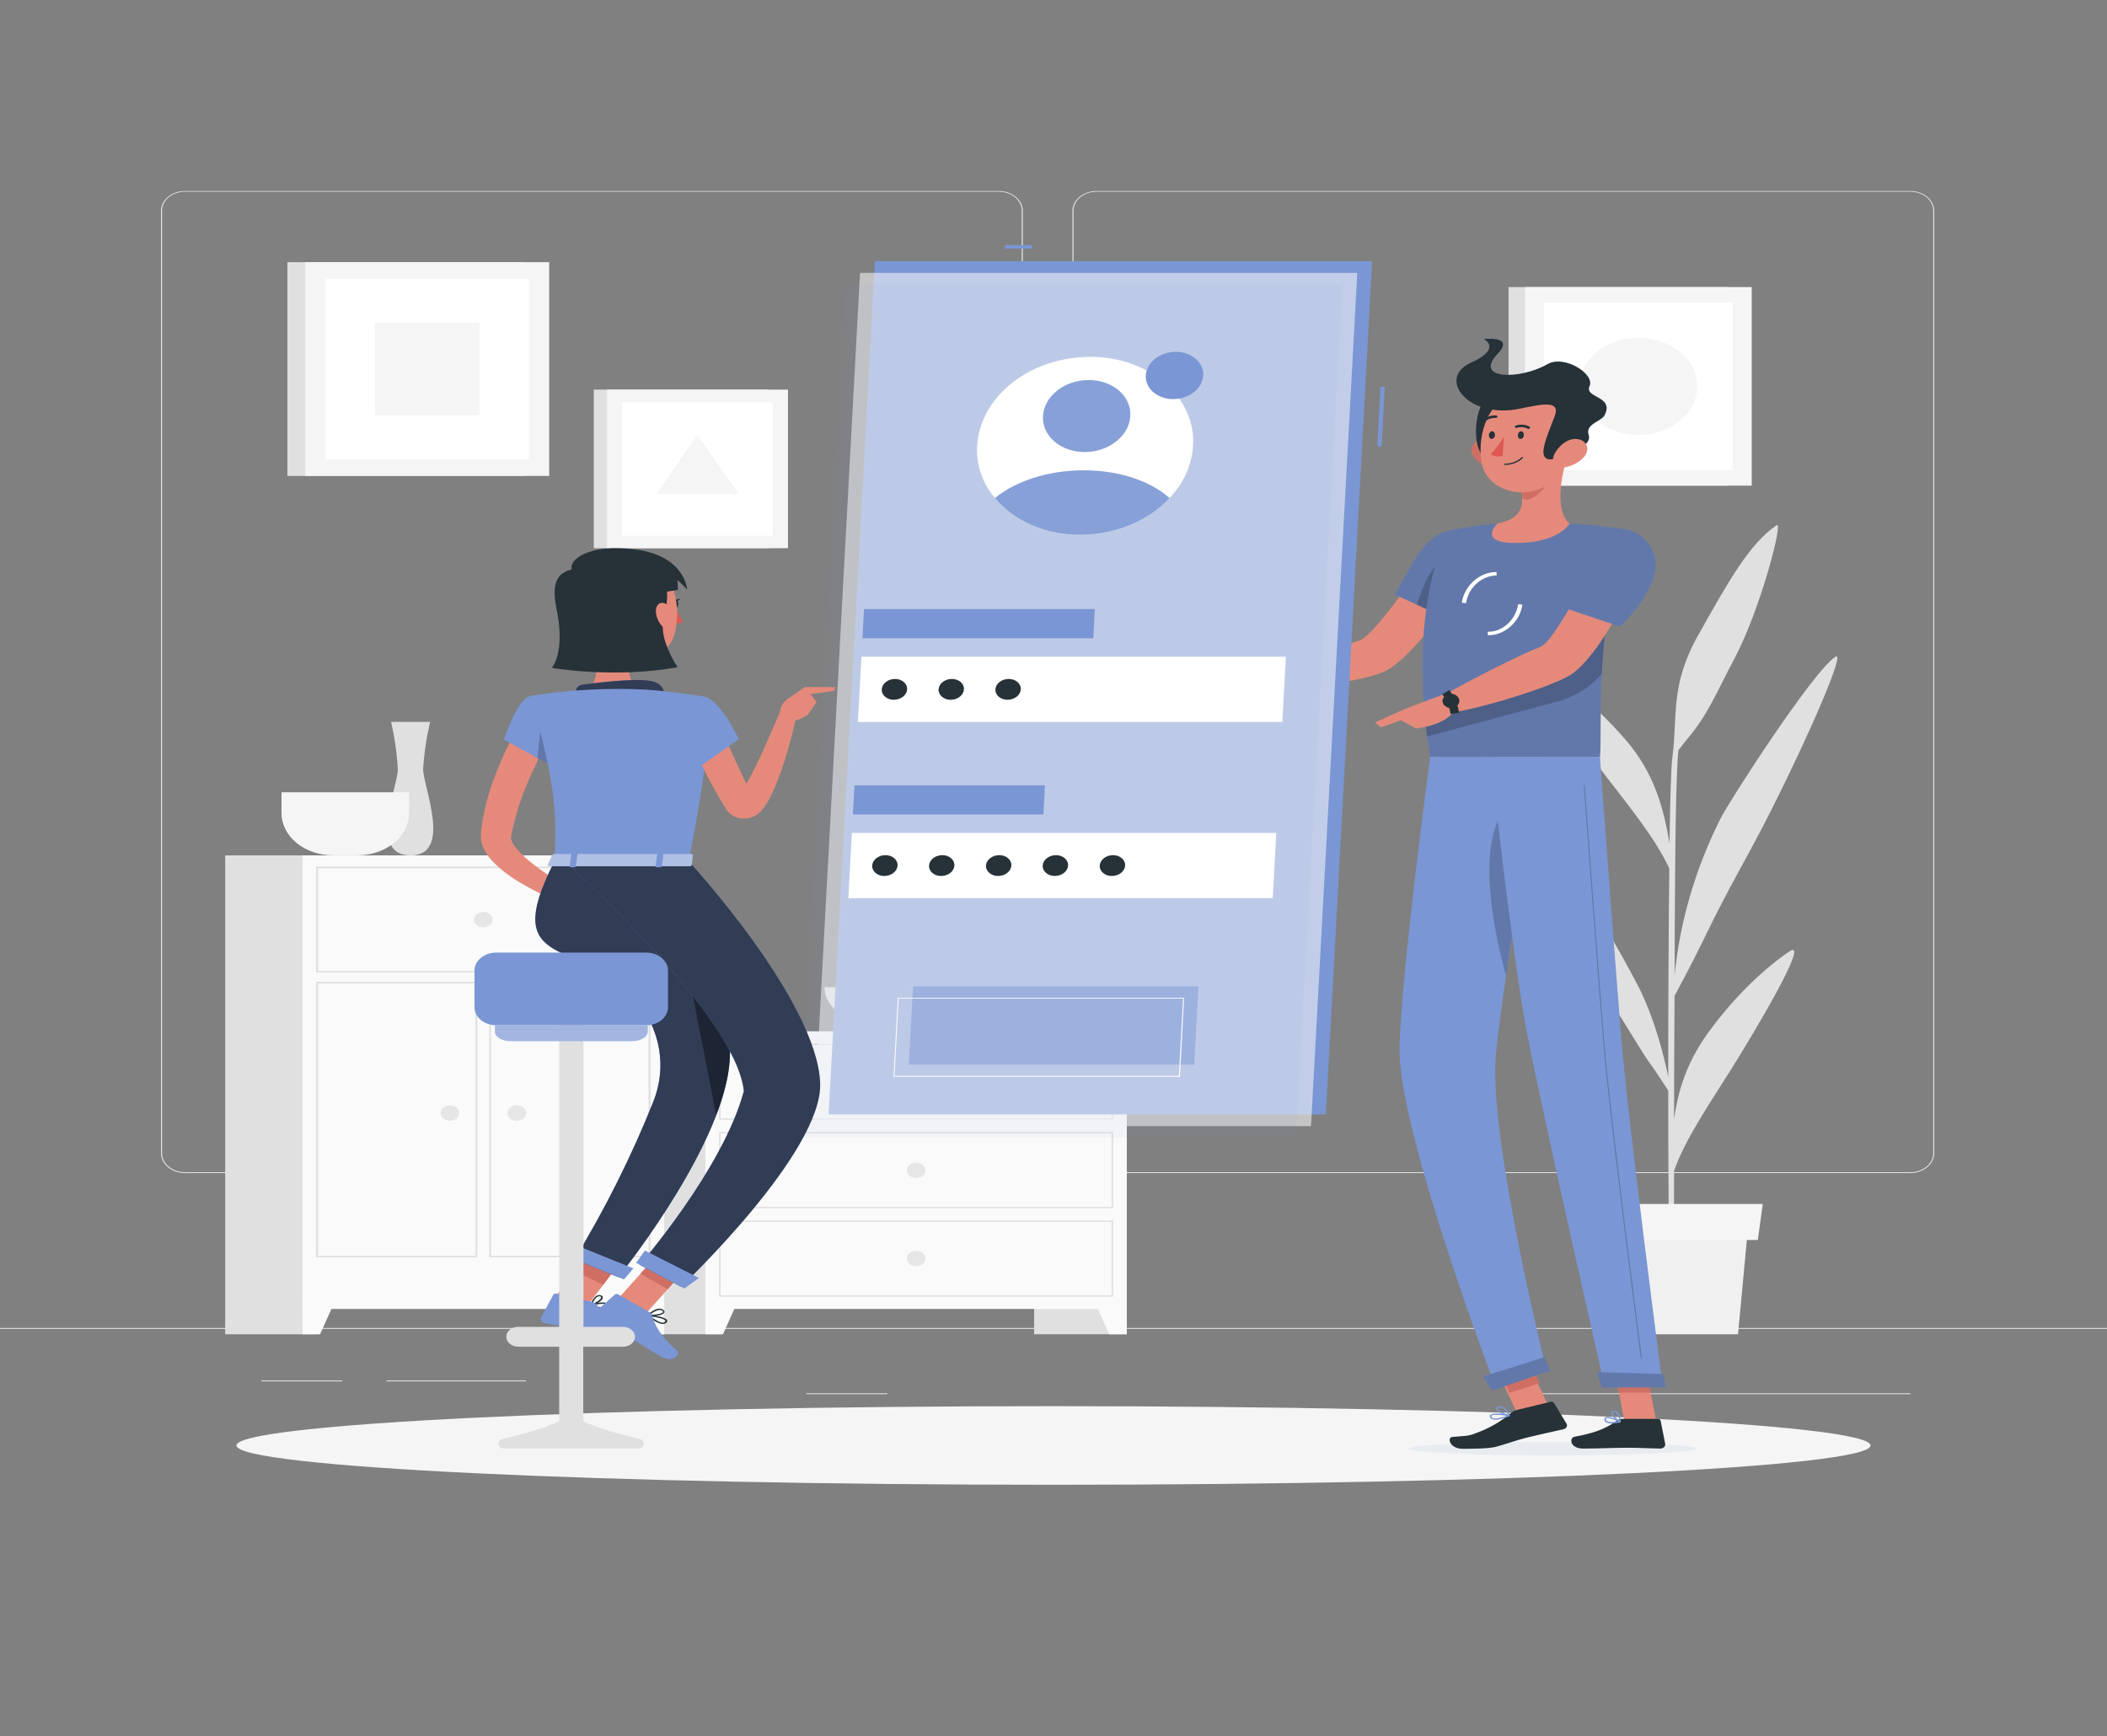 <svg width="654" height="539" viewBox="0 0 654 539" fill="none" xmlns="http://www.w3.org/2000/svg">
<rect x="0" y="0" width="654" height="539" fill="#808080" stroke="none"/>
<g clip-path="url(#clip0_25_3253)">
<path d="M654 412.227H0V412.497H654V412.227Z" fill="#E6E6E6"/>
<path d="M163.265 428.537H119.944V428.807H163.265V428.537Z" fill="#E6E6E6"/>
<path d="M106.236 428.537H81.135V428.807H106.236V428.537Z" fill="#E6E6E6"/>
<path d="M275.399 432.504H250.299V432.774H275.399V432.504Z" fill="#E6E6E6"/>
<path d="M406.278 438.52H349.785V438.789H406.278V438.52Z" fill="#E6E6E6"/>
<path d="M338.144 438.52H329.865V438.789H338.144V438.52Z" fill="#E6E6E6"/>
<path d="M592.982 432.504H470.448V432.774H592.982V432.504Z" fill="#E6E6E6"/>
<path d="M309.996 364.148H57.434C55.456 364.146 53.559 363.496 52.162 362.342C50.764 361.188 49.979 359.624 49.979 357.993V65.391C49.996 63.77 50.789 62.22 52.185 61.078C53.581 59.935 55.467 59.293 57.434 59.29H309.996C311.977 59.29 313.877 59.938 315.277 61.093C316.678 62.247 317.465 63.813 317.465 65.445V357.993C317.465 359.626 316.678 361.191 315.277 362.346C313.877 363.5 311.977 364.148 309.996 364.148ZM57.434 59.506C55.543 59.508 53.729 60.13 52.393 61.233C51.056 62.337 50.306 63.832 50.306 65.391V357.993C50.306 359.552 51.056 361.048 52.393 362.151C53.729 363.255 55.543 363.876 57.434 363.879H309.996C311.889 363.876 313.704 363.255 315.042 362.152C316.381 361.049 317.134 359.553 317.138 357.993V65.391C317.134 63.831 316.381 62.336 315.042 61.233C313.704 60.13 311.889 59.508 309.996 59.506H57.434Z" fill="#E6E6E6"/>
<path d="M592.93 364.148H340.355C338.375 364.146 336.477 363.496 335.077 362.342C333.678 361.189 332.89 359.625 332.886 357.993V65.391C332.907 63.769 333.702 62.219 335.1 61.077C336.498 59.935 338.386 59.293 340.355 59.29H592.93C594.895 59.296 596.778 59.939 598.171 61.081C599.564 62.223 600.355 63.772 600.372 65.391V357.993C600.372 359.622 599.589 361.184 598.194 362.338C596.799 363.492 594.906 364.143 592.93 364.148ZM340.355 59.506C338.462 59.508 336.647 60.13 335.309 61.233C333.97 62.336 333.217 63.831 333.213 65.391V357.993C333.217 359.553 333.97 361.049 335.309 362.152C336.647 363.255 338.462 363.876 340.355 363.879H592.93C594.823 363.876 596.637 363.255 597.976 362.152C599.314 361.049 600.068 359.553 600.071 357.993V65.391C600.068 63.831 599.314 62.336 597.976 61.233C596.637 60.13 594.823 59.508 592.93 59.506H340.355Z" fill="#E6E6E6"/>
<path d="M349.759 320.144H320.996V414.178H349.759V320.144Z" fill="#E0E0E0"/>
<path d="M344.292 414.178H349.759V401.372H338.563L344.292 414.178Z" fill="#FAFAFA"/>
<path d="M223.72 320.144H194.957V414.178H223.72V320.144Z" fill="#E0E0E0"/>
<path d="M349.759 320.144H218.959V406.32H349.759V320.144Z" fill="#FAFAFA"/>
<path d="M345.011 324.381V347.181H223.668V324.381H344.972M345.482 323.961H223.197V347.59H345.521V323.961H345.482Z" fill="#E0E0E0"/>
<path d="M224.414 414.178H218.959V401.372H230.143L224.414 414.178Z" fill="#FAFAFA"/>
<path d="M281.469 335.775C281.469 336.247 281.638 336.707 281.956 337.099C282.273 337.491 282.725 337.796 283.253 337.976C283.781 338.157 284.362 338.204 284.923 338.112C285.484 338.02 285.999 337.793 286.403 337.46C286.808 337.127 287.083 336.702 287.194 336.24C287.306 335.778 287.249 335.299 287.03 334.864C286.811 334.428 286.441 334.056 285.965 333.795C285.49 333.533 284.931 333.393 284.359 333.393C283.593 333.393 282.857 333.644 282.315 334.091C281.773 334.538 281.469 335.144 281.469 335.775Z" fill="#E6E6E6"/>
<path d="M345.011 351.827V374.627H223.668V351.827H344.972M345.482 351.417H223.197V375.047H345.521V351.428L345.482 351.417Z" fill="#E0E0E0"/>
<path d="M281.469 363.286C281.469 363.757 281.638 364.218 281.956 364.61C282.273 365.001 282.725 365.307 283.253 365.487C283.781 365.667 284.362 365.715 284.923 365.623C285.484 365.531 285.999 365.304 286.403 364.971C286.808 364.637 287.083 364.213 287.194 363.751C287.306 363.289 287.249 362.81 287.03 362.374C286.811 361.939 286.441 361.567 285.965 361.305C285.49 361.043 284.931 360.904 284.359 360.904C283.593 360.904 282.857 361.155 282.315 361.601C281.773 362.048 281.469 362.654 281.469 363.286Z" fill="#E6E6E6"/>
<path d="M345.011 379.284V402.094H223.668V379.284H344.972M345.482 378.863H223.197V402.504H345.521V378.863H345.482Z" fill="#E0E0E0"/>
<path d="M281.469 390.689C281.471 391.16 281.643 391.619 281.962 392.009C282.281 392.4 282.734 392.703 283.262 392.882C283.79 393.061 284.371 393.106 284.931 393.013C285.491 392.92 286.005 392.692 286.408 392.359C286.811 392.025 287.085 391.601 287.195 391.139C287.306 390.677 287.248 390.199 287.029 389.764C286.809 389.329 286.439 388.958 285.964 388.696C285.489 388.435 284.93 388.296 284.359 388.296C283.979 388.296 283.602 388.358 283.25 388.478C282.898 388.598 282.579 388.775 282.311 388.997C282.042 389.22 281.829 389.484 281.685 389.774C281.54 390.064 281.467 390.375 281.469 390.689Z" fill="#E6E6E6"/>
<path d="M206.154 265.533H177.391V414.189H206.154V265.533Z" fill="#E0E0E0"/>
<path d="M200.686 414.178H206.154V401.372H194.97L200.686 414.178Z" fill="#FAFAFA"/>
<path d="M98.662 265.533H69.9V414.189H98.662V265.533Z" fill="#E0E0E0"/>
<path d="M206.154 265.533H93.888V406.331H206.154V265.533Z" fill="#FAFAFA"/>
<path d="M201.314 269.5V301.377H98.728V269.5H201.314ZM201.916 269.015H98.1V301.84H201.89V269.026L201.916 269.015Z" fill="#E0E0E0"/>
<path d="M201.314 305.268V389.816H152.447V305.268H201.314ZM201.916 304.772H151.859V390.311H201.916V304.772Z" fill="#E0E0E0"/>
<path d="M147.595 305.268V389.816H98.728V305.268H147.595ZM148.183 304.772H98.1V390.311H148.157V304.772H148.183Z" fill="#E0E0E0"/>
<path d="M99.356 414.178H93.888V401.372H105.085L99.356 414.178Z" fill="#FAFAFA"/>
<path d="M147.124 285.454C147.121 285.928 147.289 286.392 147.607 286.787C147.924 287.182 148.377 287.49 148.907 287.673C149.438 287.856 150.022 287.905 150.586 287.814C151.15 287.723 151.669 287.496 152.076 287.161C152.484 286.827 152.762 286.401 152.875 285.936C152.988 285.472 152.931 284.99 152.712 284.552C152.492 284.114 152.12 283.74 151.642 283.476C151.164 283.213 150.603 283.072 150.028 283.072C149.26 283.072 148.523 283.323 147.979 283.769C147.435 284.216 147.127 284.822 147.124 285.454Z" fill="#E6E6E6"/>
<path d="M157.483 345.531C157.483 346.005 157.654 346.468 157.973 346.862C158.293 347.256 158.747 347.563 159.279 347.743C159.81 347.924 160.395 347.971 160.958 347.878C161.522 347.784 162.039 347.556 162.445 347.22C162.85 346.884 163.126 346.457 163.236 345.992C163.347 345.527 163.288 345.045 163.066 344.608C162.844 344.171 162.47 343.798 161.991 343.536C161.511 343.275 160.949 343.136 160.374 343.138C159.993 343.138 159.616 343.2 159.265 343.321C158.913 343.441 158.594 343.617 158.325 343.84C158.057 344.062 157.844 344.326 157.699 344.616C157.555 344.907 157.481 345.218 157.483 345.531Z" fill="#E6E6E6"/>
<path d="M136.778 345.531C136.78 346.002 136.952 346.462 137.271 346.852C137.59 347.242 138.043 347.546 138.571 347.725C139.1 347.903 139.68 347.949 140.24 347.856C140.8 347.763 141.314 347.535 141.717 347.201C142.12 346.868 142.394 346.443 142.504 345.981C142.615 345.52 142.557 345.041 142.338 344.606C142.118 344.172 141.748 343.8 141.273 343.539C140.798 343.278 140.239 343.138 139.668 343.138C139.288 343.138 138.911 343.2 138.559 343.321C138.207 343.441 137.888 343.617 137.62 343.84C137.351 344.062 137.138 344.326 136.994 344.616C136.849 344.907 136.776 345.218 136.778 345.531Z" fill="#E6E6E6"/>
<path d="M133.508 224.084H121.383C122.5 228.931 123.204 233.838 123.488 238.766C123.488 244.156 114.254 265.533 127.412 265.533C140.571 265.533 131.336 244.21 131.336 238.766C131.643 233.836 132.368 228.93 133.508 224.084Z" fill="#E0E0E0"/>
<path d="M87.374 245.946V252.414C87.388 255.881 89.066 259.203 92.04 261.655C95.015 264.107 99.046 265.489 103.253 265.501H111.101C115.309 265.489 119.34 264.107 122.314 261.655C125.289 259.203 126.967 255.881 126.981 252.414V245.946H87.374Z" fill="#F5F5F5"/>
<path d="M255.936 306.432C255.936 313.978 266.178 320.144 278.696 320.144H289.997C302.514 320.144 312.756 313.978 312.756 306.432H255.936Z" fill="#E0E0E0"/>
<path d="M555.39 295.372C548.536 299.986 539.066 308.427 530.407 320.306C524.626 328.219 521.147 336.476 519.616 347.45C519.616 335.053 519.708 321.74 519.76 309.17C521.5 305.936 525.476 298.477 528.327 292.591C537.837 272.939 541.407 268.099 549.949 251.152C561.368 228.514 573.061 201.715 569.713 203.861C562.885 208.226 536.725 248.598 533.9 254.376C526.198 269.796 521.438 286.105 519.786 302.724C519.786 290.866 519.891 280.086 519.943 271.721C520.126 244.437 520.689 235.629 520.963 232.913C522.023 231.533 523.265 229.927 523.998 229.064C530.146 221.734 532.513 215.503 538.294 204.572C546.509 189.103 553.572 161.625 551.505 163.004C542.899 168.782 536.123 181.179 527.203 196.994C518.282 212.808 520.833 221.896 519.067 235.392C518.701 238.044 518.413 248.048 518.204 261.9C515.901 247.132 511.559 237.408 503.645 228.568C493.914 217.691 484.496 210.35 477.59 206.512C470.684 202.675 489.519 229.388 498.518 241.008C506.536 251.4 513.926 260.553 518.138 269.575C517.916 288.365 517.811 312.146 517.811 334.255C515.745 324.187 512.37 313.331 507.87 304.934C502.455 294.844 494.136 279.364 487.505 274.114C485.922 272.853 494.437 302.961 499.905 310.96C505.372 318.959 509.388 326.515 512.828 331.054C513.626 332.132 516.294 336.196 517.811 338.546C517.811 365.571 517.994 389.417 518.282 397.534H519.695C519.603 395.443 519.577 381.687 519.616 363.491C523.03 353.616 530.826 342.34 537.261 332.056C544.272 320.921 562.244 290.791 555.39 295.372Z" fill="#E0E0E0"/>
<path d="M539.472 414.178H498.479L495.379 381.062H542.572L539.472 414.178Z" fill="#F0F0F0"/>
<path d="M545.619 384.922H492.318L490.801 373.743H547.15L545.619 384.922Z" fill="#F5F5F5"/>
<path d="M162.532 81.389H89.219V147.74H162.532V81.389Z" fill="#E0E0E0"/>
<path d="M170.472 81.389H94.738V147.74H170.472V81.389Z" fill="#F5F5F5"/>
<path d="M164.128 142.512V86.617H101.082V142.512H164.128Z" fill="white"/>
<path d="M148.837 128.95V100.157H116.36V128.95H148.837Z" fill="#F5F5F5"/>
<path d="M536.345 89.118H468.238V150.758H536.345V89.118Z" fill="#E0E0E0"/>
<path d="M543.723 89.118H473.378V150.758H543.723V89.118Z" fill="#F5F5F5"/>
<path d="M537.837 145.897V93.98H479.278V145.897H537.837Z" fill="white"/>
<path d="M508.55 134.998C518.642 134.998 526.823 128.256 526.823 119.938C526.823 111.621 518.642 104.879 508.55 104.879C498.459 104.879 490.278 111.621 490.278 119.938C490.278 128.256 498.459 134.998 508.55 134.998Z" fill="#F5F5F5"/>
<path d="M238.697 120.952H184.31V170.173H238.697V120.952Z" fill="#E0E0E0"/>
<path d="M244.583 120.952H188.404V170.173H244.583V120.952Z" fill="#F5F5F5"/>
<path d="M239.874 166.292V124.832H193.113V166.292H239.874Z" fill="white"/>
<path d="M216.5 135.073L203.708 153.335H229.292L216.5 135.073Z" fill="#F5F5F5"/>
<path d="M327 460.91C467.064 460.91 580.608 455.446 580.608 448.707C580.608 441.967 467.064 436.504 327 436.504C186.936 436.504 73.392 441.967 73.392 448.707C73.392 455.446 186.936 460.91 327 460.91Z" fill="#F5F5F5"/>
<path d="M456.819 176.178L443.844 171.866C443.844 171.866 426.722 197.597 421.817 198.902C415.146 200.67 401.334 205.585 393.146 206.448C392.034 207.526 390.216 210.878 390.386 212.097C401.386 215.126 425.558 211.105 430.738 207.935C442.523 200.745 456.819 176.178 456.819 176.178Z" fill="#E58A7B"/>
<path d="M460.808 170.324C463.228 177.687 450.122 192.498 450.122 192.498L432.948 184.564C432.948 184.564 436.166 178.474 440.09 172.275C446.381 162.261 458.049 161.926 460.808 170.324Z" fill="#7A96D4"/>
<path opacity="0.2" d="M460.808 170.324C463.228 177.687 450.122 192.498 450.122 192.498L432.948 184.564C432.948 184.564 436.166 178.474 440.09 172.275C446.381 162.261 458.049 161.926 460.808 170.324Z" fill="black"/>
<path opacity="0.2" d="M439.763 187.734L446.525 190.86L447.715 173.752C443.778 176.242 441.005 183.745 439.763 187.734Z" fill="black"/>
<path d="M449.507 164.783C449.507 164.783 436.14 189.297 443.935 234.939H496.608C497.446 228.277 494.673 195.765 504.705 164.373C498.927 163.443 493.08 162.827 487.204 162.53C479.75 162.174 472.278 162.174 464.824 162.53C459.657 162.962 454.537 163.716 449.507 164.783Z" fill="#7A96D4"/>
<path opacity="0.2" d="M449.507 164.783C449.507 164.783 436.14 189.297 443.935 234.939H496.608C497.446 228.277 494.673 195.765 504.705 164.373C498.927 163.443 493.08 162.827 487.204 162.53C479.75 162.174 472.278 162.174 464.824 162.53C459.657 162.962 454.537 163.716 449.507 164.783Z" fill="black"/>
<g style="mix-blend-mode:multiply">
<path d="M437.291 449.677C437.212 450.841 457.185 451.779 481.893 451.779C506.602 451.779 526.719 450.841 526.797 449.677C526.876 448.513 506.915 447.586 482.194 447.586C457.473 447.586 437.382 448.523 437.291 449.677Z" fill="#E8ECF1"/>
</g>
<path d="M472.45 419.086L463.108 422.067L471.156 439.2L480.498 436.22L472.45 419.086Z" fill="#E58A7B"/>
<path d="M514.109 441.387H504.26L500.65 422.598H510.499L514.109 441.387Z" fill="#E58A7B"/>
<path d="M503.58 440.449H514.646C514.838 440.45 515.023 440.506 515.169 440.609C515.315 440.712 515.413 440.854 515.444 441.01L516.869 448.222C516.899 448.403 516.882 448.587 516.818 448.762C516.754 448.936 516.645 449.098 516.498 449.235C516.352 449.372 516.172 449.481 515.969 449.556C515.767 449.63 515.547 449.668 515.326 449.666C511.467 449.612 509.61 449.418 504.744 449.418C501.749 449.418 495.588 449.677 491.429 449.677C487.269 449.677 486.995 446.314 488.708 446.001C496.399 444.632 499.381 442.767 501.945 440.956C502.397 440.629 502.978 440.449 503.58 440.449Z" fill="#263238"/>
<path d="M470.88 437.668L481.344 435.146C481.531 435.102 481.73 435.113 481.908 435.175C482.087 435.238 482.234 435.349 482.325 435.49L486.249 441.958C486.34 442.123 486.387 442.301 486.386 442.482C486.384 442.662 486.335 442.84 486.242 443.003C486.148 443.167 486.013 443.311 485.845 443.427C485.676 443.542 485.48 443.626 485.268 443.672C481.462 444.535 478.911 445.063 474.15 446.206C470.867 446.993 467.519 448.276 464.275 449.127C462.025 449.72 456.741 449.742 454.007 449.742C449.965 449.742 449.063 446.227 450.802 446.066C455.184 445.667 455.773 445.85 458.192 444.848C462.152 443.421 465.74 441.379 468.761 438.832C469.331 438.297 470.062 437.896 470.88 437.668Z" fill="#263238"/>
<path d="M394.794 206.405L383.963 202.664L379.503 212.56C383.942 213.117 388.458 213.117 392.897 212.56L394.794 206.405Z" fill="#E58A7B"/>
<path d="M375.906 202.405L375.618 208.981L379.503 212.539L383.963 202.642L375.906 202.405Z" fill="#E58A7B"/>
<path d="M473.732 420.541L464.361 423.523L468.511 432.383L477.882 429.401L473.732 420.541Z" fill="#CF6F64"/>
<path d="M510.499 422.598H500.65L502.521 432.289H512.37L510.499 422.598Z" fill="#CF6F64"/>
<path opacity="0.2" d="M442.261 222.596C442.457 224.547 442.68 226.542 442.967 228.59L482.129 218.112C488.245 216.618 493.56 213.45 497.197 209.132C497.354 206.254 497.55 203.225 497.851 200.066C497.982 198.535 498.139 196.961 498.309 195.366C498.479 193.771 498.714 192.003 498.963 190.299L442.261 222.596Z" fill="black"/>
<path d="M455.053 187.238L453.745 187.108C454.517 181.718 459.396 177.471 464.536 177.579V178.657C460.037 178.581 455.747 182.408 455.053 187.238Z" fill="white"/>
<path d="M462.025 197.188H461.803V196.11C466.302 196.25 470.527 192.38 471.22 187.561L472.528 187.691C471.835 192.962 467.113 197.188 462.025 197.188Z" fill="white"/>
<path d="M486.471 141.757C484.627 147.697 482.456 158.574 487.204 162.53C487.204 162.53 483.882 168.556 470.501 168.556C458.271 168.556 464.824 162.53 464.824 162.53C472.96 160.956 473.104 156.062 472.031 151.427L486.471 141.757Z" fill="#E58A7B"/>
<path d="M480.585 145.702L472.044 151.427C472.309 152.492 472.462 153.574 472.502 154.661C475 156.709 480.01 151.524 480.52 148.872C480.779 147.828 480.801 146.753 480.585 145.702Z" fill="#CF6F64"/>
<path d="M457.355 141.682C457.95 142.53 458.75 143.269 459.707 143.852C460.663 144.434 461.755 144.848 462.914 145.066C466.054 145.638 467.623 143.255 466.76 140.862C465.988 138.706 463.411 135.806 460.22 136.302C459.536 136.418 458.896 136.668 458.354 137.03C457.811 137.391 457.381 137.855 457.101 138.382C456.82 138.909 456.697 139.483 456.741 140.057C456.786 140.631 456.996 141.188 457.355 141.682Z" fill="#CF6F64"/>
<path d="M462.548 122.676C457.656 124.52 455.93 140.539 462.077 142.91C468.225 145.282 471.809 119.173 462.548 122.676Z" fill="#263238"/>
<path d="M487.963 132.82C486.785 140.862 486.655 145.595 481.423 149.713C479.801 151.079 477.753 152.05 475.505 152.518C473.256 152.985 470.895 152.932 468.681 152.363C466.467 151.794 464.487 150.732 462.959 149.294C461.431 147.856 460.416 146.099 460.024 144.215C458.441 136.992 460.625 125.059 470.409 121.857C472.465 121.11 474.726 120.829 476.957 121.045C479.189 121.26 481.31 121.963 483.1 123.082C484.891 124.2 486.286 125.693 487.141 127.405C487.996 129.118 488.28 130.987 487.963 132.82Z" fill="#E58A7B"/>
<path d="M471.887 126.838C479.134 125.318 484.457 124.283 482.547 129.252C480.023 135.893 476.988 142.318 481.056 142.609C483.541 142.792 494.529 138.954 493.129 135.063C491.913 131.678 497.053 130.751 497.969 129.037C501.356 122.827 491.664 123.647 493.391 119.874C495.117 116.101 485.543 110.021 480.311 113.05C471.796 117.944 457.185 117.869 464.863 109.816C470.37 104.07 460.547 105.245 460.547 105.245C460.547 105.245 466.485 108.145 456.492 112.629C445.923 117.416 455.616 130.276 471.887 126.838Z" fill="#263238"/>
<path d="M491.808 141.682C490.378 143.388 488.228 144.594 485.778 145.066C482.547 145.638 481.305 143.255 482.521 140.862C483.607 138.706 486.589 135.806 489.676 136.302C492.763 136.798 493.469 139.569 491.808 141.682Z" fill="#E58A7B"/>
<path d="M443.935 234.939C443.935 234.939 435.093 300.158 434.4 324.909C433.694 350.652 464.366 430.974 464.366 430.974L480.062 425.584C480.062 425.584 461.75 352.193 464.366 326.914C467.139 299.35 478.597 234.982 478.597 234.982L443.935 234.939Z" fill="#7A96D4"/>
<path opacity="0.2" d="M465.91 252.845C458.86 264.897 463.608 288.732 467.427 302.853C468.879 292.882 470.605 282.059 472.24 272.044C472.083 256.65 470.632 244.76 465.91 252.845Z" fill="black"/>
<path d="M479.369 421.315C479.447 421.315 481.226 425.433 481.226 425.433L463.124 431.707L460.272 427.33L479.369 421.315Z" fill="#7A96D4"/>
<path d="M462.627 234.939C462.627 234.939 469.389 296.967 473.862 320.198C478.78 345.65 498.06 430.413 498.06 430.413H516.098C516.098 430.413 505.294 347.709 503.253 322.505C501.029 295.167 496.608 234.939 496.608 234.939H462.627Z" fill="#7A96D4"/>
<path d="M516.372 426.543C516.451 426.543 516.974 430.693 516.974 430.693H497.145L495.732 425.929L516.372 426.543Z" fill="#7A96D4"/>
<path opacity="0.2" d="M509.466 421.627C509.425 421.628 509.385 421.616 509.354 421.594C509.323 421.572 509.302 421.542 509.296 421.509C509.191 420.754 499.447 346.049 497.616 323.411C495.627 298.854 491.625 244.383 491.586 243.833C491.584 243.815 491.587 243.797 491.594 243.78C491.601 243.763 491.612 243.747 491.627 243.734C491.642 243.721 491.659 243.711 491.679 243.703C491.699 243.696 491.721 243.693 491.743 243.693C491.786 243.693 491.827 243.706 491.859 243.73C491.89 243.754 491.909 243.787 491.913 243.822C491.913 244.372 495.954 298.8 497.943 323.4C499.774 346.038 509.518 420.69 509.61 421.498C509.614 421.516 509.613 421.534 509.607 421.552C509.602 421.569 509.592 421.586 509.579 421.6C509.565 421.614 509.548 421.626 509.529 421.634C509.509 421.643 509.488 421.648 509.466 421.649V421.627Z" fill="black"/>
<path d="M472.999 135.063C472.999 135.72 472.502 136.248 471.979 136.248C471.456 136.248 471.076 135.72 471.129 135.063C471.181 134.405 471.626 133.877 472.149 133.877C472.672 133.877 473.051 134.416 472.999 135.063Z" fill="#263238"/>
<path d="M464.026 135.063C464.026 135.72 463.516 136.248 463.006 136.248C462.496 136.248 462.103 135.72 462.143 135.063C462.182 134.405 462.653 133.877 463.176 133.877C463.699 133.877 464.078 134.416 464.026 135.063Z" fill="#263238"/>
<path d="M466.851 135.397C465.76 137.405 464.352 139.286 462.666 140.992C463.974 142.07 466.42 141.574 466.42 141.574L466.851 135.397Z" fill="#DF5753"/>
<path d="M467.087 144.323C467.057 144.323 467.027 144.318 466.999 144.308C466.971 144.298 466.946 144.283 466.925 144.265C466.904 144.247 466.888 144.226 466.878 144.202C466.867 144.179 466.863 144.154 466.864 144.129C466.868 144.076 466.896 144.027 466.942 143.991C466.988 143.955 467.049 143.934 467.113 143.935C468.113 143.94 469.103 143.761 470.008 143.41C470.913 143.06 471.712 142.546 472.345 141.908C472.39 141.875 472.448 141.857 472.509 141.857C472.569 141.857 472.627 141.875 472.672 141.908C472.714 141.944 472.738 141.992 472.738 142.043C472.738 142.093 472.714 142.141 472.672 142.177C471.994 142.856 471.141 143.401 470.175 143.772C469.208 144.143 468.153 144.331 467.087 144.323Z" fill="#263238"/>
<path d="M474.595 133.079C474.532 133.106 474.463 133.119 474.392 133.119C474.322 133.119 474.252 133.106 474.189 133.079C473.7 132.818 473.143 132.656 472.564 132.606C471.984 132.555 471.399 132.618 470.854 132.788C470.801 132.81 470.743 132.823 470.684 132.826C470.624 132.829 470.565 132.822 470.509 132.806C470.453 132.79 470.401 132.765 470.357 132.732C470.313 132.7 470.277 132.66 470.252 132.616C470.204 132.52 470.202 132.412 470.249 132.315C470.295 132.219 470.386 132.141 470.501 132.098C471.185 131.868 471.926 131.777 472.661 131.833C473.397 131.89 474.105 132.091 474.726 132.422C474.776 132.45 474.819 132.486 474.852 132.527C474.885 132.569 474.907 132.616 474.918 132.665C474.929 132.714 474.928 132.765 474.915 132.814C474.903 132.863 474.878 132.909 474.843 132.95C474.777 133.012 474.691 133.056 474.595 133.079Z" fill="#263238"/>
<path d="M460.56 130.923C460.49 130.909 460.427 130.879 460.377 130.837C460.333 130.802 460.299 130.76 460.275 130.714C460.252 130.667 460.239 130.618 460.239 130.567C460.239 130.517 460.252 130.467 460.275 130.421C460.299 130.375 460.333 130.333 460.377 130.298C460.878 129.834 461.502 129.473 462.201 129.241C462.9 129.009 463.654 128.913 464.405 128.961C464.466 128.969 464.523 128.987 464.575 129.013C464.626 129.04 464.671 129.075 464.705 129.117C464.739 129.158 464.763 129.205 464.774 129.254C464.786 129.303 464.785 129.354 464.772 129.403C464.744 129.503 464.672 129.591 464.571 129.65C464.47 129.71 464.346 129.737 464.222 129.727C463.628 129.696 463.033 129.777 462.482 129.963C461.932 130.15 461.44 130.438 461.044 130.805C460.984 130.859 460.908 130.899 460.822 130.92C460.737 130.941 460.646 130.942 460.56 130.923Z" fill="#263238"/>
<path d="M509.767 174.981L496.164 171.995C496.164 171.995 482.822 199.063 478.1 200.821C471.691 203.235 455.459 211.601 448.553 215.557C448.173 216.904 448.474 220.473 449.337 221.454C461.109 219.686 483.646 212.538 488.355 208.906C499.094 200.616 509.767 174.981 509.767 174.981Z" fill="#E58A7B"/>
<path d="M500.271 441.872C499.607 441.916 498.946 441.767 498.4 441.452C498.232 441.326 498.106 441.167 498.035 440.989C497.964 440.812 497.95 440.622 497.995 440.439C498.003 440.324 498.049 440.213 498.127 440.119C498.205 440.024 498.313 439.948 498.44 439.9C499.538 439.436 502.612 441.042 502.965 441.225C503.004 441.245 503.034 441.275 503.051 441.31C503.067 441.345 503.069 441.383 503.057 441.42C503.046 441.457 503.023 441.492 502.991 441.52C502.959 441.548 502.919 441.569 502.874 441.581C502.021 441.754 501.149 441.851 500.271 441.872ZM498.963 440.191C498.864 440.172 498.761 440.172 498.662 440.191C498.612 440.212 498.57 440.244 498.542 440.284C498.515 440.325 498.502 440.371 498.505 440.417C498.47 440.542 498.476 440.673 498.522 440.796C498.568 440.919 498.652 441.03 498.767 441.118C499.277 441.495 500.559 441.538 502.246 441.269C501.241 440.723 500.11 440.356 498.924 440.191H498.963Z" fill="#7A96D4"/>
<path d="M502.808 441.581C502.774 441.59 502.738 441.59 502.704 441.581C501.723 441.128 499.878 439.35 500.153 438.444C500.194 438.301 500.293 438.173 500.433 438.081C500.573 437.989 500.746 437.938 500.925 437.938C501.1 437.918 501.279 437.93 501.448 437.973C501.618 438.016 501.774 438.088 501.906 438.185C502.991 438.951 503.057 441.301 503.057 441.419C503.063 441.455 503.055 441.491 503.034 441.522C503.012 441.553 502.979 441.578 502.939 441.592C502.895 441.599 502.85 441.596 502.808 441.581ZM501.056 438.293H500.964C500.663 438.293 500.624 438.433 500.611 438.487C500.454 439.016 501.618 440.363 502.586 440.999C502.582 440.088 502.239 439.201 501.605 438.455C501.453 438.346 501.257 438.288 501.056 438.293Z" fill="#7A96D4"/>
<path d="M465.543 440.525C464.743 440.755 463.872 440.755 463.071 440.525C462.889 440.444 462.735 440.326 462.623 440.183C462.511 440.04 462.445 439.875 462.43 439.706C462.414 439.599 462.43 439.491 462.478 439.391C462.526 439.291 462.604 439.202 462.705 439.134C463.751 438.358 468.029 439.134 468.513 439.285C468.559 439.295 468.599 439.317 468.628 439.349C468.656 439.38 468.671 439.418 468.67 439.458C468.671 439.498 468.659 439.538 468.633 439.573C468.608 439.607 468.57 439.635 468.526 439.652C467.563 440.01 466.565 440.302 465.543 440.525ZM463.411 439.242C463.262 439.267 463.122 439.322 463.006 439.404C462.964 439.429 462.932 439.464 462.914 439.504C462.895 439.544 462.891 439.588 462.901 439.63C462.91 439.743 462.953 439.853 463.026 439.949C463.099 440.045 463.2 440.124 463.32 440.18C464.013 440.482 465.622 440.245 467.702 439.522C466.301 439.231 464.85 439.136 463.411 439.242Z" fill="#7A96D4"/>
<path d="M468.486 439.652H468.382C467.074 439.458 464.458 438.218 464.379 437.291C464.379 437.075 464.497 436.773 465.125 436.601C465.337 436.539 465.562 436.512 465.787 436.523C466.012 436.534 466.231 436.583 466.433 436.666C467.846 437.237 468.591 439.307 468.63 439.404C468.64 439.436 468.638 439.47 468.627 439.502C468.615 439.534 468.594 439.564 468.565 439.587C468.545 439.613 468.518 439.635 468.486 439.652ZM465.386 436.924H465.256C464.85 437.043 464.85 437.183 464.85 437.226C464.85 437.787 466.747 438.811 468.068 439.156C467.764 438.29 467.12 437.532 466.237 437C465.974 436.89 465.672 436.863 465.386 436.924Z" fill="#7A96D4"/>
<path d="M449.664 214.921L436.022 220.095L434.439 223.329L439.475 226.121C439.475 226.121 448.893 225.28 451.574 220.289L449.664 214.921Z" fill="#E58A7B"/>
<path d="M450.24 221.637C449.935 219.477 449.07 217.396 447.702 215.535L449.86 214.199C451.484 216.342 452.52 218.752 452.895 221.26L450.24 221.637Z" fill="#263238"/>
<path d="M452.568 216.452C452.856 216.825 452.998 217.263 452.974 217.706C452.95 218.149 452.76 218.574 452.432 218.925C452.104 219.276 451.652 219.535 451.139 219.667C450.626 219.799 450.076 219.797 449.564 219.662C449.052 219.527 448.603 219.266 448.278 218.913C447.952 218.56 447.767 218.133 447.746 217.691C447.726 217.248 447.871 216.811 448.163 216.439C448.455 216.066 448.878 215.777 449.377 215.611C449.936 215.376 450.585 215.333 451.182 215.49C451.78 215.648 452.278 215.993 452.568 216.452Z" fill="#263238"/>
<path d="M426.8 224.278L428.619 225.787L440.861 221.475L436.022 220.095L426.8 224.278Z" fill="#E58A7B"/>
<path opacity="0.2" d="M479.369 421.315C479.447 421.315 481.226 425.433 481.226 425.433L463.124 431.707L460.272 427.33L479.369 421.315Z" fill="black"/>
<path opacity="0.2" d="M516.372 426.543C516.451 426.543 516.974 430.693 516.974 430.693H497.145L495.732 425.929L516.372 426.543Z" fill="black"/>
<path d="M513.312 171.876C516.909 181.438 502.848 194.514 502.848 194.514L483.424 187.982C485.726 182.455 488.381 177.032 491.376 171.736C497.341 161.139 509.675 162.228 513.312 171.876Z" fill="#7A96D4"/>
<path opacity="0.2" d="M513.312 171.876C516.909 181.438 502.848 194.514 502.848 194.514L483.424 187.982C485.726 182.455 488.381 177.032 491.376 171.736C497.341 161.139 509.675 162.228 513.312 171.876Z" fill="black"/>
<path d="M320.303 76.075H311.945V77.185H320.303V76.075Z" fill="#7A96D4"/>
<path d="M428.498 120.021L427.487 138.522L428.833 138.572L429.844 120.071L428.498 120.021Z" fill="#7A96D4"/>
<path d="M425.898 81.055H271.554L257.192 345.941H411.536L425.898 81.055Z" fill="#7A96D4"/>
<path opacity="0.56" d="M421.294 84.698H266.95L252.588 349.585H406.932L421.294 84.698Z" fill="#FAFAFA"/>
<path opacity="0.07" d="M416.69 88.331H262.346L247.971 353.218H402.315L416.69 88.331Z" fill="#7A96D4"/>
<path d="M399.123 203.861H267.381L266.283 224.127H398.024L399.123 203.861Z" fill="white"/>
<path d="M339.832 189.07H268.179L267.695 198.136H339.348L339.832 189.07Z" fill="#7A96D4"/>
<path d="M396.154 258.558H264.412L263.314 278.825H395.055L396.154 258.558Z" fill="white"/>
<path opacity="0.47" d="M371.995 306.195H283.404L282.083 330.483H370.674L371.995 306.195Z" fill="#7A96D4"/>
<path d="M366.07 334.256H277.479C277.441 334.264 277.4 334.264 277.361 334.256C277.349 334.224 277.349 334.19 277.361 334.159L278.669 309.86C278.669 309.844 278.673 309.827 278.682 309.812C278.69 309.797 278.701 309.784 278.716 309.772C278.731 309.761 278.748 309.753 278.767 309.748C278.786 309.742 278.806 309.74 278.826 309.742H367.417C367.434 309.735 367.451 309.732 367.47 309.732C367.488 309.732 367.506 309.735 367.522 309.742C367.531 309.755 367.536 309.77 367.536 309.785C367.536 309.8 367.531 309.815 367.522 309.828L366.24 334.18C366.224 334.205 366.2 334.226 366.169 334.24C366.139 334.253 366.104 334.259 366.07 334.256ZM277.636 333.997H365.913L367.221 309.957H278.944L277.636 333.997Z" fill="white"/>
<path d="M324.358 243.768H265.21L264.726 252.845H323.861L324.358 243.768Z" fill="#7A96D4"/>
<path d="M370.308 138.394C369.97 144.292 367.425 149.959 363.022 154.618C359.763 158.136 355.57 160.993 350.763 162.968C345.956 164.943 340.664 165.985 335.293 166.012C330.952 166.039 326.651 165.334 322.654 163.939C318.657 162.545 315.049 160.491 312.052 157.903C309.054 155.316 306.731 152.25 305.226 148.895C303.721 145.539 303.065 141.966 303.299 138.394C303.759 130.981 307.638 123.994 314.141 118.86C320.645 113.726 329.283 110.834 338.288 110.775C342.632 110.742 346.938 111.443 350.939 112.835C354.941 114.227 358.554 116.281 361.555 118.869C364.556 121.458 366.881 124.526 368.387 127.884C369.892 131.242 370.546 134.819 370.308 138.394Z" fill="white"/>
<path d="M373.46 116.553C373.375 118.122 372.698 119.629 371.524 120.865C370.656 121.8 369.54 122.559 368.261 123.084C366.983 123.609 365.576 123.886 364.147 123.895C362.763 123.901 361.398 123.629 360.172 123.101C358.945 122.573 357.894 121.805 357.11 120.865C356.072 119.595 355.559 118.083 355.645 116.553C355.772 114.585 356.804 112.731 358.532 111.369C360.26 110.007 362.554 109.239 364.945 109.223C366.099 109.214 367.242 109.4 368.305 109.77C369.368 110.139 370.328 110.684 371.126 111.371C371.924 112.058 372.542 112.872 372.944 113.763C373.345 114.654 373.521 115.604 373.46 116.553Z" fill="#7A96D4"/>
<path d="M281.573 213.994C281.51 214.863 281.05 215.679 280.286 216.279C279.521 216.88 278.509 217.218 277.453 217.228C276.943 217.233 276.438 217.152 275.967 216.989C275.497 216.827 275.072 216.587 274.719 216.283C274.366 215.98 274.092 215.621 273.915 215.227C273.737 214.833 273.659 214.413 273.686 213.994C273.743 213.123 274.201 212.304 274.967 211.702C275.733 211.101 276.748 210.764 277.806 210.76C278.315 210.756 278.82 210.839 279.289 211.002C279.759 211.165 280.183 211.405 280.535 211.708C280.888 212.01 281.162 212.369 281.341 212.763C281.519 213.156 281.598 213.575 281.573 213.994Z" fill="#263238"/>
<path d="M299.205 213.994C299.145 214.863 298.686 215.682 297.921 216.282C297.156 216.883 296.142 217.221 295.085 217.228C294.576 217.231 294.072 217.149 293.603 216.986C293.135 216.823 292.712 216.582 292.36 216.279C292.008 215.976 291.736 215.617 291.559 215.224C291.382 214.831 291.304 214.413 291.331 213.994C291.388 213.125 291.844 212.307 292.607 211.706C293.37 211.105 294.383 210.767 295.438 210.76C295.948 210.755 296.454 210.836 296.924 210.999C297.394 211.161 297.819 211.401 298.172 211.704C298.525 212.007 298.799 212.367 298.976 212.761C299.154 213.155 299.232 213.574 299.205 213.994Z" fill="#263238"/>
<path d="M316.85 213.994C316.79 214.863 316.331 215.682 315.566 216.282C314.801 216.883 313.787 217.221 312.73 217.228C312.221 217.231 311.716 217.149 311.246 216.986C310.777 216.823 310.353 216.583 310.001 216.28C309.648 215.977 309.374 215.618 309.195 215.225C309.017 214.832 308.938 214.413 308.963 213.994C309.023 213.124 309.482 212.306 310.247 211.705C311.012 211.105 312.026 210.767 313.083 210.76C313.593 210.755 314.098 210.836 314.569 210.999C315.039 211.161 315.463 211.401 315.817 211.704C316.17 212.007 316.443 212.367 316.621 212.761C316.799 213.155 316.877 213.574 316.85 213.994Z" fill="#263238"/>
<path d="M278.604 268.692C278.541 269.56 278.081 270.377 277.317 270.977C276.552 271.577 275.54 271.916 274.484 271.926C273.975 271.929 273.47 271.847 273.001 271.684C272.531 271.521 272.107 271.28 271.755 270.978C271.402 270.675 271.128 270.316 270.949 269.923C270.771 269.53 270.692 269.111 270.717 268.692C270.777 267.822 271.236 267.004 272.001 266.403C272.766 265.802 273.78 265.464 274.837 265.458C275.346 265.454 275.851 265.536 276.32 265.699C276.79 265.862 277.214 266.103 277.566 266.405C277.919 266.708 278.193 267.067 278.371 267.46C278.55 267.853 278.629 268.272 278.604 268.692Z" fill="#263238"/>
<path d="M296.236 268.692C296.176 269.559 295.719 270.376 294.956 270.976C294.194 271.577 293.183 271.916 292.129 271.926C291.619 271.931 291.113 271.849 290.643 271.687C290.173 271.524 289.748 271.284 289.395 270.981C289.042 270.678 288.768 270.318 288.59 269.925C288.413 269.531 288.335 269.111 288.362 268.692C288.422 267.822 288.881 267.004 289.646 266.403C290.411 265.802 291.425 265.464 292.482 265.458C292.991 265.454 293.495 265.536 293.963 265.699C294.432 265.863 294.855 266.103 295.207 266.406C295.559 266.709 295.831 267.068 296.008 267.461C296.185 267.854 296.263 268.273 296.236 268.692Z" fill="#263238"/>
<path d="M313.92 268.692C313.86 269.561 313.401 270.379 312.636 270.98C311.871 271.581 310.857 271.919 309.8 271.926C309.291 271.927 308.787 271.844 308.319 271.681C307.85 271.517 307.427 271.277 307.075 270.974C306.723 270.672 306.449 270.314 306.269 269.921C306.09 269.529 306.01 269.11 306.033 268.692C306.096 267.823 306.556 267.006 307.32 266.406C308.085 265.806 309.097 265.467 310.153 265.458C310.663 265.453 311.168 265.534 311.639 265.696C312.109 265.859 312.534 266.099 312.887 266.402C313.24 266.705 313.514 267.065 313.691 267.458C313.869 267.852 313.947 268.272 313.92 268.692Z" fill="#263238"/>
<path d="M331.526 268.692C331.463 269.56 331.003 270.377 330.238 270.977C329.474 271.577 328.461 271.916 327.406 271.926C326.897 271.927 326.393 271.844 325.925 271.681C325.456 271.517 325.033 271.277 324.681 270.974C324.328 270.672 324.054 270.314 323.875 269.921C323.696 269.529 323.615 269.11 323.639 268.692C323.701 267.823 324.161 267.006 324.926 266.406C325.691 265.806 326.703 265.467 327.759 265.458C328.268 265.454 328.773 265.536 329.242 265.699C329.711 265.862 330.135 266.103 330.488 266.405C330.841 266.708 331.115 267.067 331.293 267.46C331.472 267.853 331.551 268.272 331.526 268.692Z" fill="#263238"/>
<path d="M349.236 268.692C349.173 269.56 348.713 270.377 347.949 270.977C347.184 271.577 346.172 271.916 345.116 271.926C344.606 271.931 344.1 271.849 343.63 271.687C343.16 271.524 342.735 271.284 342.382 270.981C342.029 270.678 341.755 270.318 341.578 269.925C341.4 269.531 341.322 269.111 341.349 268.692C341.409 267.822 341.868 267.004 342.633 266.403C343.398 265.802 344.412 265.464 345.469 265.458C345.978 265.454 346.483 265.536 346.952 265.699C347.422 265.862 347.846 266.103 348.198 266.405C348.551 266.708 348.825 267.067 349.003 267.46C349.182 267.853 349.261 268.272 349.236 268.692Z" fill="#263238"/>
<path d="M346.559 136.955C352.034 132.543 352.324 125.471 347.208 121.159C342.092 116.847 333.506 116.928 328.031 121.34C322.557 125.753 322.266 132.825 327.382 137.137C332.499 141.449 341.084 141.368 346.559 136.955Z" fill="#7A96D4"/>
<path d="M363.022 154.618C359.763 158.136 355.57 160.993 350.763 162.968C345.956 164.943 340.664 165.985 335.293 166.012C330.084 166.048 324.945 165.028 320.328 163.041C315.711 161.054 311.759 158.161 308.819 154.618C315.176 149.4 325.234 145.994 336.378 145.994C347.523 145.994 357.228 149.4 363.022 154.618Z" fill="#7A96D4"/>
<path opacity="0.1" d="M346.559 136.955C352.034 132.543 352.324 125.471 347.208 121.159C342.092 116.847 333.506 116.928 328.031 121.34C322.557 125.753 322.266 132.825 327.382 137.137C332.499 141.449 341.084 141.368 346.559 136.955Z" fill="white"/>
<path opacity="0.1" d="M363.022 154.618C359.763 158.136 355.57 160.993 350.763 162.968C345.956 164.943 340.664 165.985 335.293 166.012C330.084 166.048 324.945 165.028 320.328 163.041C315.711 161.054 311.759 158.161 308.819 154.618C315.176 149.4 325.234 145.994 336.378 145.994C347.523 145.994 357.228 149.4 363.022 154.618Z" fill="white"/>
<path d="M170.576 229.01C169.334 231.253 168.026 233.721 166.888 236.114C165.75 238.508 164.586 240.976 163.579 243.434C161.522 248.278 159.956 253.254 158.896 258.31L158.608 259.895C158.581 260.167 158.612 260.441 158.7 260.704C159.008 261.597 159.495 262.442 160.139 263.205C161.818 265.178 163.767 266.987 165.946 268.595C168.244 270.356 170.654 272.015 173.166 273.564C175.678 275.16 178.32 276.712 180.923 278.178L178.477 281.962C172.261 279.73 166.362 276.943 160.884 273.65C157.962 271.894 155.324 269.836 153.036 267.527C151.68 266.153 150.622 264.596 149.91 262.924C149.496 261.88 149.284 260.789 149.282 259.69C149.282 259.432 149.282 259.054 149.282 258.871V258.343L149.413 257.265C150.163 251.648 151.596 246.108 153.69 240.728C154.71 238.076 155.796 235.435 157.039 232.859C158.281 230.282 159.563 227.76 161.146 225.14L170.576 229.01Z" fill="#E58A7B"/>
<path d="M179.078 277.51L188.326 273.65L185.932 282.016C185.932 282.016 179.588 283.482 176.645 280.938L179.078 277.51Z" fill="#E58A7B"/>
<path d="M196.789 275.019L194.33 281.94L185.932 282.016L188.326 273.65L196.789 275.019Z" fill="#E58A7B"/>
<path d="M209.842 188.65C210.337 190.144 211.026 191.59 211.896 192.962C211.642 193.2 211.314 193.376 210.948 193.473C210.582 193.57 210.191 193.583 209.816 193.512L209.842 188.65Z" fill="#DF5753"/>
<path d="M209.568 188.715C210.11 188.715 210.549 188.16 210.549 187.475C210.549 186.79 210.11 186.235 209.568 186.235C209.026 186.235 208.587 186.79 208.587 187.475C208.587 188.16 209.026 188.715 209.568 188.715Z" fill="#263238"/>
<path d="M209.28 186.278L211.268 185.815C211.268 185.815 210.3 187.087 209.28 186.278Z" fill="#263238"/>
<path d="M184.297 196.563C185.488 201.575 186.678 210.771 182.414 214.123C182.414 214.123 184.088 219.211 195.402 219.211C207.841 219.211 201.341 214.123 201.341 214.123C194.552 212.786 194.722 208.636 195.912 204.734L184.297 196.563Z" fill="#E58A7B"/>
<path d="M180.988 185.136C181.616 193.512 181.668 197.069 186.796 201.37C194.526 207.838 206.873 205.381 209.293 197.058C211.478 189.512 210.091 177.094 200.137 173.763C197.952 173.021 195.574 172.751 193.227 172.978C190.88 173.205 188.642 173.922 186.725 175.06C184.808 176.199 183.275 177.722 182.271 179.485C181.267 181.248 180.825 183.193 180.988 185.136Z" fill="#E58A7B"/>
<path d="M181.995 175.714C176.894 177.245 170.092 176.102 172.761 189.07C175.586 202.804 171.243 207.321 171.243 207.321C171.243 207.321 190.589 210.717 210.34 207.116C210.34 207.116 204.31 198.427 205.997 192.024C208.155 183.939 206.455 180.953 206.455 180.953C206.455 180.953 189.163 173.558 181.995 175.714Z" fill="#263238"/>
<path d="M203.577 189.502C203.583 191.094 204.136 192.653 205.173 193.997C206.559 195.743 208.194 195.075 208.6 193.221C208.966 191.593 208.691 188.715 206.926 187.594C205.16 186.472 203.603 187.572 203.577 189.502Z" fill="#E58A7B"/>
<path d="M177.561 177.126C176.096 173.73 183.081 168.502 197.861 170.658C212.642 172.814 213.283 182.958 213.283 182.958L210.3 180.026L210.431 183.109L195.245 185.513L177.561 177.126Z" fill="#263238"/>
<path d="M178.817 214.695C178.729 214.202 178.879 213.701 179.233 213.299C179.587 212.896 180.119 212.623 180.713 212.539C185.317 211.913 195.781 210.641 201.04 211.245C204.964 211.698 205.984 213.573 206.154 215.115C206.181 215.385 206.137 215.656 206.025 215.911C205.914 216.166 205.738 216.398 205.509 216.592C205.28 216.786 205.003 216.938 204.696 217.036C204.39 217.135 204.062 217.178 203.734 217.163L181.001 216.322C180.465 216.3 179.955 216.126 179.557 215.829C179.159 215.533 178.897 215.132 178.817 214.695Z" fill="#7A96D4"/>
<path opacity="0.6" d="M178.817 214.695C178.729 214.202 178.879 213.701 179.233 213.299C179.587 212.896 180.119 212.623 180.713 212.539C185.317 211.913 195.781 210.641 201.04 211.245C204.964 211.698 205.984 213.573 206.154 215.115C206.181 215.385 206.137 215.656 206.025 215.911C205.914 216.166 205.738 216.398 205.509 216.592C205.28 216.786 205.003 216.938 204.696 217.036C204.39 217.135 204.062 217.178 203.734 217.163L181.001 216.322C180.465 216.3 179.955 216.126 179.557 215.829C179.159 215.533 178.897 215.132 178.817 214.695Z" fill="black"/>
<path d="M191.962 403.021L200.399 407.851L214.512 392.079L206.075 387.261L191.962 403.021Z" fill="#E58A7B"/>
<path d="M172.29 402.709L181.197 406.891L193.689 390.214L184.781 386.032L172.29 402.709Z" fill="#E58A7B"/>
<path d="M214.499 392.079L207.226 400.208L198.79 395.389L206.062 387.261L214.499 392.079Z" fill="#CF6F64"/>
<path d="M184.768 386.032L193.689 390.225L187.253 398.817L178.333 394.624L184.768 386.032Z" fill="#CF6F64"/>
<path d="M199.078 267.344C199.078 267.344 232.013 301.549 225.826 334.266C220.843 360.688 191.936 396.467 191.936 396.467L178.346 390.904C187.925 375.085 196.1 358.714 202.805 341.92C204.873 336.706 205.477 331.173 204.571 325.739C203.664 320.305 201.272 315.111 197.573 310.55C180.883 290.467 154.148 302.422 172.133 267.344H199.078Z" fill="#7A96D4"/>
<path opacity="0.6" d="M199.078 267.344C199.078 267.344 232.013 301.549 225.826 334.266C220.843 360.688 191.936 396.467 191.936 396.467L178.346 390.904C187.925 375.085 196.1 358.714 202.805 341.92C204.873 336.706 205.477 331.173 204.571 325.739C203.664 320.305 201.272 315.111 197.573 310.55C180.883 290.467 154.148 302.422 172.133 267.344H199.078Z" fill="black"/>
<path opacity="0.4" d="M215.231 289.314L210.444 285.39C210.444 285.702 219.718 332.886 222.321 346.146C223.857 342.272 225.033 338.308 225.839 334.288C228.9 318.236 222.504 301.84 215.231 289.314Z" fill="black"/>
<path d="M213.78 267.344C213.78 267.344 253.438 310.335 254.563 336.11C255.492 357.67 211.399 399.442 211.399 399.442L198.581 392.608C198.581 392.608 224.387 362.941 230.888 338.708C228.377 314.69 175.272 267.344 175.272 267.344H213.78Z" fill="#7A96D4"/>
<path opacity="0.6" d="M213.78 267.344C213.78 267.344 253.438 310.335 254.563 336.11C255.492 357.67 211.399 399.442 211.399 399.442L198.581 392.608C198.581 392.608 224.387 362.941 230.888 338.708C228.377 314.69 175.272 267.344 175.272 267.344H213.78Z" fill="black"/>
<path d="M164.717 216.042C160.479 216.872 156.411 229.571 156.411 229.571L172.983 238.691C172.983 238.691 178.503 228.644 176.567 224.246C174.566 219.664 170.04 214.996 164.717 216.042Z" fill="#7A96D4"/>
<path opacity="0.2" d="M167.96 224.224L166.809 235.295L172.97 238.702C174.671 235.545 175.93 232.24 176.724 228.849L167.96 224.224Z" fill="black"/>
<path d="M218.685 216.29C218.685 216.29 223.576 217.702 213.78 267.333H172.107C172.813 253.319 172.826 244.695 164.716 216.042C170.552 215.051 176.466 214.41 182.414 214.123C188.715 213.751 195.04 213.751 201.34 214.123C209.476 214.738 218.685 216.29 218.685 216.29Z" fill="#7A96D4"/>
<path d="M222.922 224.224C223.864 226.38 224.858 228.698 225.905 230.929C226.951 233.161 227.945 235.457 229.005 237.721L232.209 244.49L233.02 246.183L233.439 247.024L233.635 247.444C233.635 247.52 233.635 247.52 233.635 247.509C233.396 247.231 233.083 247.002 232.719 246.84C232.202 246.59 231.619 246.445 231.019 246.42C230.521 246.407 230.025 246.485 229.567 246.646C228.965 246.873 228.965 246.97 228.978 246.959C229.087 246.887 229.184 246.804 229.266 246.711C229.99 245.928 230.617 245.086 231.137 244.199C231.751 243.208 232.34 242.151 232.929 241.084C234.08 238.928 235.139 236.696 236.199 234.443C237.258 232.19 238.265 229.916 239.246 227.62L242.229 220.742L247.264 221.82C246.27 226.736 244.988 231.522 243.445 236.395C242.699 238.82 241.823 241.224 240.829 243.65C240.332 244.868 239.783 246.075 239.155 247.315C238.5 248.66 237.695 249.952 236.748 251.174C236.4 251.585 236.015 251.974 235.597 252.338C234.929 252.933 234.118 253.406 233.216 253.729C232.416 254.012 231.549 254.145 230.679 254.117C229.704 254.087 228.754 253.853 227.919 253.438C226.934 252.931 226.116 252.231 225.538 251.4C225.342 251.12 225.172 250.84 225.054 250.635L224.806 250.225L224.309 249.385L223.315 247.714C222.007 245.471 220.699 243.208 219.561 240.933C218.423 238.658 217.22 236.352 216.095 234.034C214.97 231.716 213.963 229.398 213.008 226.897L222.922 224.224Z" fill="#E58A7B"/>
<path d="M218.685 216.29C223.694 217.271 229.332 229.474 229.332 229.474L214.434 239.92C214.434 239.92 204.794 226.617 206.743 222.23C208.77 217.659 212.145 215.007 218.685 216.29Z" fill="#7A96D4"/>
<path d="M244.596 216.883L249.828 213.282L253.464 217.95L250.783 221.842C250.783 221.842 246.519 225.076 242.752 223.426C242.154 222.319 242.011 221.081 242.343 219.9C242.676 218.719 243.467 217.66 244.596 216.883Z" fill="#E58A7B"/>
<path d="M259.272 213.293L258.879 214.468L250.6 215.611L249.789 213.282L259.272 213.293Z" fill="#E58A7B"/>
<path d="M212.419 399.992L197.482 392.036L200.163 388.199L216.945 396.704L212.419 399.992Z" fill="#7A96D4"/>
<path d="M187.044 406.331C185.733 406.199 184.474 405.831 183.355 405.253C183.309 405.239 183.269 405.215 183.241 405.182C183.213 405.149 183.197 405.11 183.197 405.069C183.197 405.029 183.213 404.99 183.241 404.957C183.269 404.924 183.309 404.899 183.355 404.886C183.761 404.778 187.279 403.884 188.3 404.573C188.414 404.652 188.502 404.754 188.552 404.87C188.603 404.986 188.615 405.11 188.587 405.231C188.569 405.425 188.491 405.612 188.361 405.774C188.23 405.937 188.052 406.069 187.842 406.158C187.597 406.268 187.323 406.327 187.044 406.331ZM184.101 405.145C185.736 405.835 187.044 406.083 187.672 405.824C187.809 405.761 187.924 405.671 188.006 405.562C188.088 405.452 188.136 405.327 188.143 405.199C188.143 405.026 188.143 404.951 188.025 404.908C187.476 404.541 185.514 404.821 184.075 405.145H184.101Z" fill="#263238"/>
<path d="M183.447 405.328C183.378 405.327 183.312 405.304 183.264 405.263C183.244 405.234 183.234 405.2 183.234 405.166C183.234 405.132 183.244 405.099 183.264 405.069C183.264 404.972 184.114 402.633 185.448 402.105C185.619 402.041 185.804 402.008 185.991 402.008C186.178 402.008 186.364 402.041 186.534 402.105C186.718 402.153 186.877 402.25 186.986 402.381C187.095 402.511 187.147 402.669 187.136 402.827C187.044 403.797 184.65 405.134 183.552 405.36L183.447 405.328ZM185.985 402.385C185.857 402.388 185.732 402.414 185.618 402.461C184.807 402.784 184.14 404.045 183.813 404.811C184.964 404.412 186.547 403.355 186.599 402.762C186.599 402.665 186.599 402.547 186.298 402.439C186.201 402.396 186.094 402.366 185.985 402.353V402.385Z" fill="#263238"/>
<path d="M205.709 410.988C204.231 410.988 202.178 409.424 201.053 408.465C201.024 408.432 201.009 408.392 201.009 408.352C201.009 408.311 201.024 408.272 201.053 408.239C201.079 408.204 201.115 408.176 201.159 408.157C201.203 408.138 201.252 408.129 201.301 408.131C201.824 408.131 206.363 408.691 207.004 409.748C207.072 409.843 207.108 409.95 207.108 410.06C207.108 410.17 207.072 410.278 207.004 410.373C206.908 410.538 206.763 410.679 206.582 410.785C206.401 410.89 206.191 410.956 205.971 410.977L205.709 410.988ZM201.916 408.616C203.564 409.931 205.016 410.664 205.84 410.578C205.984 410.562 206.122 410.518 206.24 410.448C206.359 410.379 206.455 410.286 206.52 410.179C206.549 410.142 206.565 410.099 206.565 410.055C206.565 410.011 206.549 409.968 206.52 409.931C206.18 409.349 203.76 408.853 201.916 408.616Z" fill="#263238"/>
<path d="M202.06 408.562C201.766 408.569 201.473 408.551 201.184 408.508C201.143 408.503 201.105 408.49 201.073 408.469C201.041 408.448 201.016 408.421 201 408.39C200.981 408.358 200.971 408.323 200.971 408.287C200.971 408.252 200.981 408.216 201 408.185C201.079 408.109 202.845 406.352 204.519 406.234C204.993 406.203 205.462 406.327 205.827 406.579C206.337 406.945 206.311 407.268 206.18 407.473C205.853 408.206 203.59 408.562 202.06 408.562ZM201.72 408.163C203.185 408.228 205.526 407.829 205.827 407.301C205.827 407.301 205.932 407.128 205.592 406.891C205.456 406.794 205.298 406.721 205.127 406.677C204.956 406.632 204.776 406.617 204.597 406.632C203.47 406.892 202.465 407.43 201.72 408.174V408.163Z" fill="#263238"/>
<path d="M183.8 404.164L172.708 401.577C172.517 401.529 172.311 401.541 172.13 401.611C171.949 401.68 171.806 401.802 171.727 401.954L167.986 408.885C167.899 409.063 167.857 409.254 167.865 409.445C167.873 409.637 167.931 409.825 168.033 409.997C168.136 410.169 168.281 410.321 168.46 410.444C168.639 410.566 168.848 410.656 169.072 410.707C172.996 411.548 174.88 411.785 179.758 412.939C182.767 413.629 187.057 414.911 191.203 415.882C195.35 416.852 196.736 413.521 195.127 412.809C187.855 409.64 187.279 407.419 185.291 405.048C184.935 404.618 184.408 404.305 183.8 404.164Z" fill="#7A96D4"/>
<path d="M201.354 407.204L191.884 401.814C191.723 401.717 191.525 401.673 191.328 401.689C191.13 401.705 190.946 401.78 190.811 401.9L184.533 407.463C184.38 407.606 184.266 407.775 184.198 407.958C184.13 408.141 184.111 408.334 184.14 408.523C184.17 408.713 184.248 408.895 184.37 409.058C184.492 409.221 184.654 409.361 184.847 409.468C188.182 411.311 189.909 412.055 194.081 414.437C196.697 415.903 201.759 419.159 205.291 421.185C208.822 423.212 211.451 420.431 210.196 419.331C204.571 414.383 203.342 411.279 202.413 408.465C202.252 407.955 201.877 407.508 201.354 407.204Z" fill="#7A96D4"/>
<path d="M193.676 397.178L176.606 390.182L178.372 386.366L196.606 393.74L193.676 397.178Z" fill="#7A96D4"/>
<path d="M171.479 265.317L170.04 268.422C169.896 268.659 170.236 268.907 170.72 268.907H213.989C214.368 268.907 214.682 268.756 214.708 268.562L215.075 265.479C215.075 265.274 214.774 265.091 214.368 265.091H172.159C172.032 265.081 171.904 265.097 171.786 265.136C171.667 265.175 171.562 265.238 171.479 265.317Z" fill="#7A96D4"/>
<path opacity="0.4" d="M171.479 265.317L170.04 268.422C169.896 268.659 170.236 268.907 170.72 268.907H213.989C214.368 268.907 214.682 268.756 214.708 268.562L215.075 265.479C215.075 265.274 214.774 265.091 214.368 265.091H172.159C172.032 265.081 171.904 265.097 171.786 265.136C171.667 265.175 171.562 265.238 171.479 265.317Z" fill="white"/>
<path d="M178.294 269.209H177.156C176.933 269.209 176.763 269.112 176.776 268.993L177.313 264.994C177.313 264.886 177.522 264.789 177.744 264.789H178.882C179.105 264.789 179.275 264.886 179.261 264.994L178.725 268.993C178.712 269.112 178.516 269.209 178.294 269.209Z" fill="#7A96D4"/>
<path d="M204.977 269.209H203.852C203.63 269.209 203.459 269.112 203.473 268.993L203.996 264.994C203.996 264.886 204.218 264.789 204.44 264.789H205.565C205.788 264.789 205.971 264.886 205.945 264.994L205.421 268.993C205.356 269.112 205.212 269.209 204.977 269.209Z" fill="#7A96D4"/>
<g style="mix-blend-mode:multiply">
<path d="M177.299 451.768C196.652 451.768 212.341 450.832 212.341 449.677C212.341 448.522 196.652 447.586 177.299 447.586C157.947 447.586 142.258 448.522 142.258 449.677C142.258 450.832 157.947 451.768 177.299 451.768Z" fill="#F5F5F5"/>
</g>
<path d="M198.646 446.723C192.446 445.236 185.566 443.328 181.407 441.333C181.289 441.269 181.158 441.236 181.04 441.182V418.048H193.584C194.536 418.002 195.431 417.657 196.085 417.085C196.74 416.513 197.104 415.757 197.104 414.971C197.104 414.185 196.74 413.428 196.085 412.856C195.431 412.284 194.536 411.94 193.584 411.893H181.106V306.443H173.572V411.893H161.106C160.597 411.868 160.088 411.929 159.608 412.073C159.129 412.216 158.691 412.439 158.32 412.727C157.948 413.015 157.653 413.363 157.451 413.749C157.249 414.135 157.144 414.551 157.144 414.971C157.144 415.391 157.249 415.807 157.451 416.193C157.653 416.578 157.948 416.926 158.32 417.214C158.691 417.503 159.129 417.725 159.608 417.869C160.088 418.012 160.597 418.073 161.106 418.048H173.572V441.15C173.454 441.15 173.336 441.236 173.219 441.301C168.994 443.328 162.166 445.236 155.966 446.691C155.547 446.795 155.188 447.02 154.952 447.324C154.717 447.628 154.621 447.991 154.683 448.348C154.745 448.705 154.959 449.032 155.288 449.27C155.617 449.508 156.039 449.641 156.476 449.645H198.136C198.554 449.621 198.95 449.48 199.257 449.245C199.564 449.01 199.764 448.696 199.824 448.354C199.884 448.012 199.799 447.664 199.585 447.367C199.371 447.07 199.039 446.843 198.646 446.723Z" fill="#E0E0E0"/>
<path d="M200.569 295.706H154.056C150.314 295.706 147.281 298.206 147.281 301.29V312.685C147.281 315.769 150.314 318.269 154.056 318.269H200.569C204.311 318.269 207.344 315.769 207.344 312.685V301.29C207.344 298.206 204.311 295.706 200.569 295.706Z" fill="#7A96D4"/>
<path d="M153.625 318.28V320.241C153.625 321.858 155.757 323.174 158.373 323.174H196.305C198.921 323.174 201.053 321.858 201.053 320.241V318.28H153.625Z" fill="#7A96D4"/>
<path opacity="0.3" d="M153.625 318.28V320.241C153.625 321.858 155.757 323.174 158.373 323.174H196.305C198.921 323.174 201.053 321.858 201.053 320.241V318.28H153.625Z" fill="white"/>
</g>
<defs>
<clipPath id="clip0_25_3253">
<rect width="654" height="539" fill="white"/>
</clipPath>
</defs>
</svg>
